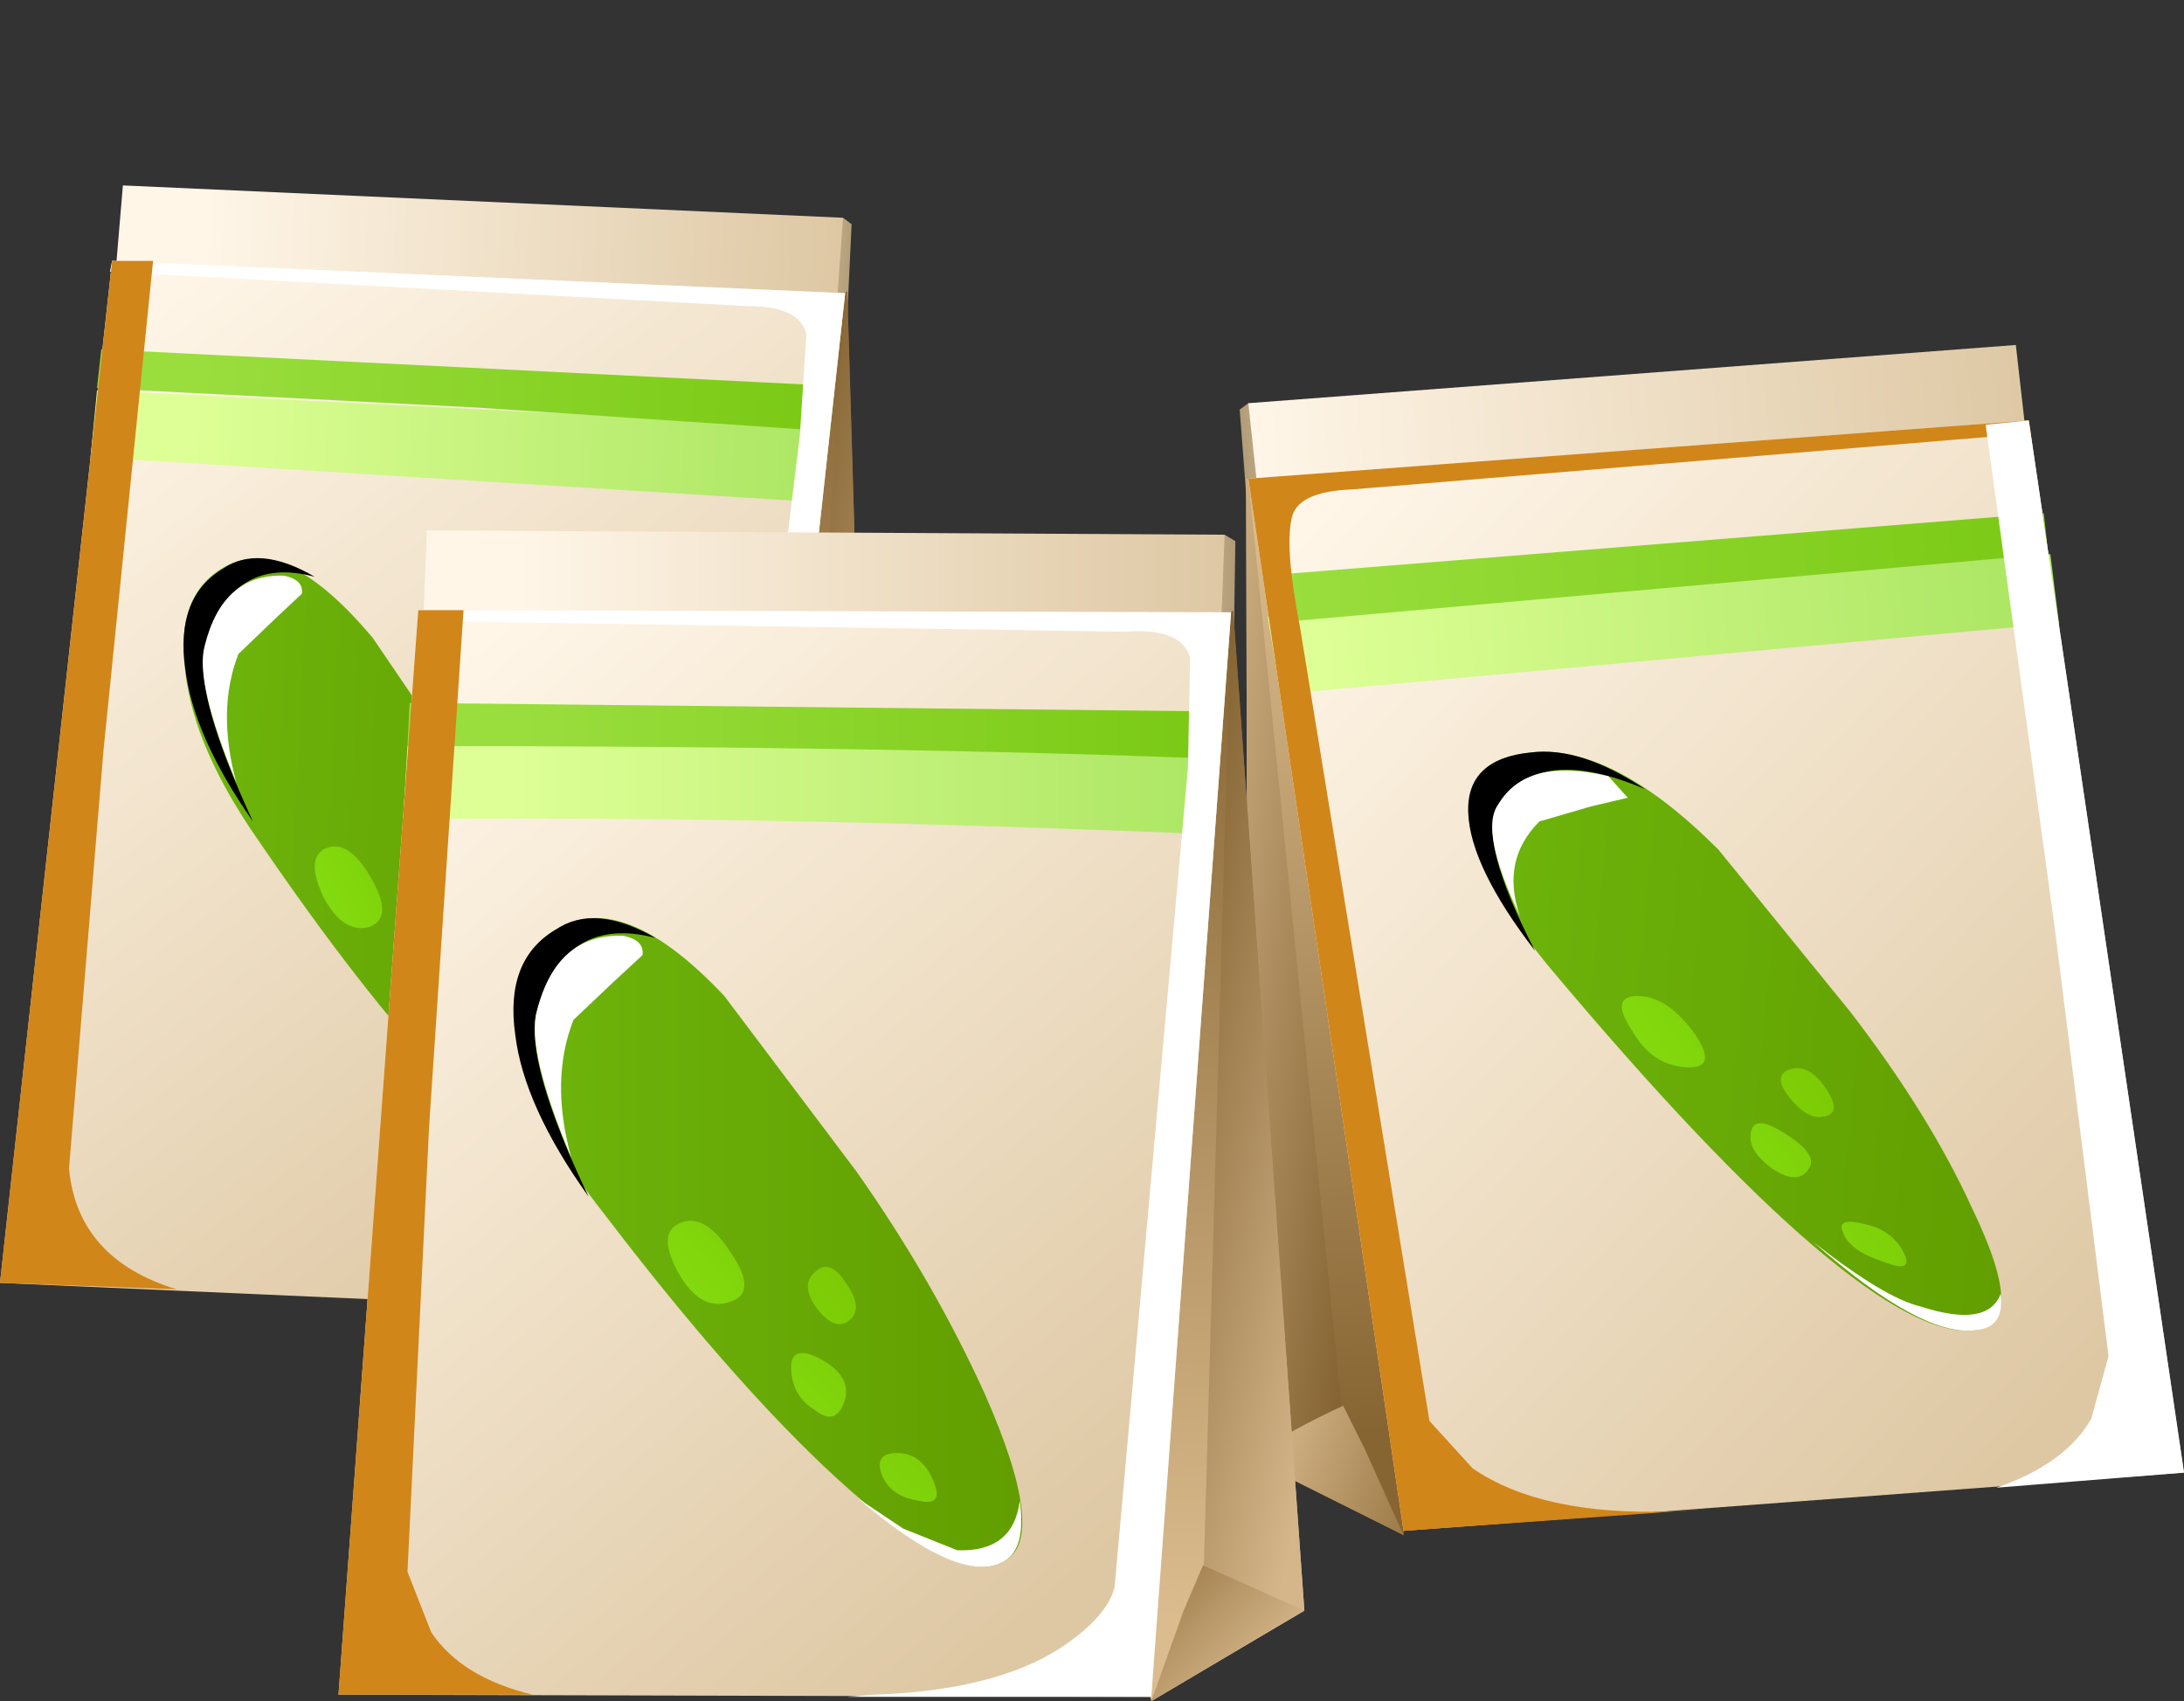 <?xml version="1.0" encoding="UTF-8" standalone="no"?>
<svg xmlns:xlink="http://www.w3.org/1999/xlink" height="39.45px" width="50.65px" xmlns="http://www.w3.org/2000/svg">
  <rect width="100%" height="100%" fill="#333333" stroke="none"/>
  <g transform="matrix(1.0, 0.0, 0.0, 1.0, 0.0, 0.0)">
    <use height="26.25" transform="matrix(1.0, 0.0, 0.0, 1.0, 0.0, 4.3)" width="20.3" xlink:href="#shape0"/>
    <use height="24.45" transform="matrix(1.0, 0.0, 0.0, 1.0, 2.55, 6.05)" width="17.05" xlink:href="#sprite0"/>
    <use height="23.85" transform="matrix(1.0, 0.0, 0.0, 1.0, 0.0, 6.05)" width="4.1" xlink:href="#sprite1"/>
    <use height="14.55" transform="matrix(1.0, 0.0, 0.0, 1.0, 4.25, 12.95)" width="10.2" xlink:href="#shape3"/>
    <use height="1.65" transform="matrix(1.0, 0.0, 0.0, 1.0, 11.05, 25.85)" width="3.4" xlink:href="#sprite2"/>
    <use height="6.1" transform="matrix(1.0, 0.0, 0.0, 1.0, 4.25, 12.95)" width="3.05" xlink:href="#sprite3"/>
    <use height="4.8" transform="matrix(1.0, 0.0, 0.0, 1.0, 4.7, 13.35)" width="2.3" xlink:href="#sprite4"/>
    <use height="1.85" transform="matrix(1.0, 0.0, 0.0, 1.0, 7.3, 19.65)" width="1.55" xlink:href="#sprite5"/>
    <use height="1.45" transform="matrix(1.0, 0.0, 0.0, 1.0, 9.75, 22.6)" width="1.15" xlink:href="#sprite6"/>
    <use height="1.3" transform="matrix(1.0, 0.0, 0.0, 1.0, 10.15, 20.75)" width="1.0" xlink:href="#sprite7"/>
    <use height="1.1" transform="matrix(1.0, 0.0, 0.0, 1.0, 11.5, 24.95)" width="1.25" xlink:href="#sprite8"/>
    <use height="27.6" transform="matrix(1.0, 0.0, 0.0, 1.0, 28.75, 8.0)" width="21.9" xlink:href="#shape11"/>
    <use height="25.75" transform="matrix(1.0, 0.0, 0.0, 1.0, 28.95, 9.75)" width="18.15" xlink:href="#sprite9"/>
    <use height="24.75" transform="matrix(1.0, 0.0, 0.0, 1.0, 46.05, 9.75)" width="4.6" xlink:href="#sprite10"/>
    <use height="13.4" transform="matrix(1.0, 0.0, 0.0, 1.0, 34.1, 17.45)" width="12.3" xlink:href="#shape14"/>
    <use height="2.05" transform="matrix(1.0, 0.0, 0.0, 1.0, 42.05, 28.8)" width="4.35" xlink:href="#sprite11"/>
    <use height="4.6" transform="matrix(1.0, 0.0, 0.0, 1.0, 34.05, 17.45)" width="4.1" xlink:href="#sprite12"/>
    <use height="3.4" transform="matrix(1.0, 0.0, 0.0, 1.0, 34.6, 17.85)" width="3.15" xlink:href="#sprite13"/>
    <use height="1.65" transform="matrix(1.0, 0.0, 0.0, 1.0, 37.6, 23.1)" width="1.95" xlink:href="#sprite14"/>
    <use height="1.25" transform="matrix(1.0, 0.0, 0.0, 1.0, 40.6, 26.05)" width="1.4" xlink:href="#sprite15"/>
    <use height="1.15" transform="matrix(1.0, 0.0, 0.0, 1.0, 41.3, 24.75)" width="1.25" xlink:href="#sprite16"/>
    <use height="1.0" transform="matrix(1.0, 0.0, 0.0, 1.0, 42.7, 28.35)" width="1.5" xlink:href="#sprite17"/>
    <use height="27.15" transform="matrix(1.0, 0.0, 0.0, 1.0, 7.85, 12.3)" width="22.4" xlink:href="#shape22"/>
    <use height="25.2" transform="matrix(1.0, 0.0, 0.0, 1.0, 9.7, 14.15)" width="18.85" xlink:href="#sprite18"/>
    <use height="25.15" transform="matrix(1.0, 0.0, 0.0, 1.0, 7.85, 14.15)" width="4.5" xlink:href="#sprite19"/>
    <use height="15.05" transform="matrix(1.0, 0.0, 0.0, 1.0, 11.9, 21.3)" width="11.8" xlink:href="#shape25"/>
    <use height="1.6" transform="matrix(1.0, 0.0, 0.0, 1.0, 19.9, 34.75)" width="3.8" xlink:href="#sprite20"/>
    <use height="6.45" transform="matrix(1.0, 0.0, 0.0, 1.0, 11.9, 21.3)" width="3.3" xlink:href="#sprite21"/>
    <use height="5.15" transform="matrix(1.0, 0.0, 0.0, 1.0, 12.4, 21.7)" width="2.5" xlink:href="#sprite22"/>
    <use height="1.95" transform="matrix(1.0, 0.0, 0.0, 1.0, 15.5, 28.3)" width="1.75" xlink:href="#sprite23"/>
    <use height="1.45" transform="matrix(1.0, 0.0, 0.0, 1.0, 18.35, 31.4)" width="1.25" xlink:href="#sprite24"/>
    <use height="1.3" transform="matrix(1.0, 0.0, 0.0, 1.0, 18.75, 29.4)" width="1.1" xlink:href="#sprite25"/>
    <use height="1.15" transform="matrix(1.0, 0.0, 0.0, 1.0, 20.4, 33.7)" width="1.3" xlink:href="#sprite26"/>
  </g>
  <defs>
    <g id="shape0" transform="matrix(1.0, 0.0, 0.0, 1.0, 0.0, -4.3)">
      <path d="M16.35 8.05 L19.55 5.05 19.75 5.2 19.6 8.35 16.45 8.7 16.35 8.05" fill="url(#gradient0)" fill-rule="evenodd" stroke="none"/>
      <path d="M19.2 10.0 L2.45 9.05 2.85 4.3 19.55 5.05 19.2 10.0" fill="url(#gradient1)" fill-rule="evenodd" stroke="none"/>
      <path d="M13.85 11.55 L19.65 6.75 20.3 28.7 17.0 30.55 13.85 11.55" fill="url(#gradient2)" fill-rule="evenodd" stroke="none"/>
      <path d="M18.1 29.95 L19.6 6.8 19.65 6.8 20.3 28.7 18.1 29.95" fill="url(#gradient3)" fill-rule="evenodd" stroke="none"/>
      <path d="M17.0 30.55 L18.2 27.65 20.3 28.7 17.0 30.55" fill="url(#gradient4)" fill-rule="evenodd" stroke="none"/>
      <path d="M17.0 30.5 L0.0 29.75 2.6 6.05 19.6 6.8 17.0 30.5" fill="url(#gradient5)" fill-rule="evenodd" stroke="none"/>
      <path d="M2.25 9.05 L19.25 9.9 19.05 11.65 2.1 10.6 2.25 9.05" fill="url(#gradient6)" fill-rule="evenodd" stroke="none"/>
      <path d="M2.35 8.1 L19.35 8.95 19.25 10.0 11.05 9.45 2.25 9.0 2.35 8.1" fill="url(#gradient7)" fill-rule="evenodd" stroke="none"/>
    </g>
    <linearGradient gradientTransform="matrix(0.002, 1.0E-4, 1.0E-4, -0.002, 18.2, 6.9)" gradientUnits="userSpaceOnUse" id="gradient0" spreadMethod="pad" x1="-819.2" x2="819.2">
      <stop offset="0.0" stop-color="#fff6e8"/>
      <stop offset="1.0" stop-color="#b09a74"/>
    </linearGradient>
    <linearGradient gradientTransform="matrix(0.009, 4.0E-4, 4.0E-4, -0.009, 12.0, 7.2)" gradientUnits="userSpaceOnUse" id="gradient1" spreadMethod="pad" x1="-819.2" x2="819.2">
      <stop offset="0.0" stop-color="#fff6e8"/>
      <stop offset="1.0" stop-color="#dec8a4"/>
    </linearGradient>
    <linearGradient gradientTransform="matrix(-8.0E-4, 0.013, 0.013, 8.0E-4, 17.2, 17.9)" gradientUnits="userSpaceOnUse" id="gradient2" spreadMethod="pad" x1="-819.2" x2="819.2">
      <stop offset="0.0" stop-color="#876533"/>
      <stop offset="1.0" stop-color="#dbbc8e"/>
    </linearGradient>
    <linearGradient gradientTransform="matrix(0.004, 0.001, 0.001, -0.004, 19.2, 18.45)" gradientUnits="userSpaceOnUse" id="gradient3" spreadMethod="pad" x1="-819.2" x2="819.2">
      <stop offset="0.0" stop-color="#7d5b2a"/>
      <stop offset="1.0" stop-color="#d4b68a"/>
    </linearGradient>
    <linearGradient gradientTransform="matrix(0.002, 0.002, 0.002, -0.002, 17.45, 28.8)" gradientUnits="userSpaceOnUse" id="gradient4" spreadMethod="pad" x1="-819.2" x2="819.2">
      <stop offset="0.0" stop-color="#87622d"/>
      <stop offset="1.0" stop-color="#d4b68a"/>
    </linearGradient>
    <linearGradient gradientTransform="matrix(0.009, 0.012, 0.012, -0.009, 9.25, 17.55)" gradientUnits="userSpaceOnUse" id="gradient5" spreadMethod="pad" x1="-819.2" x2="819.2">
      <stop offset="0.0" stop-color="#fff6e8"/>
      <stop offset="1.0" stop-color="#dec8a4"/>
    </linearGradient>
    <linearGradient gradientTransform="matrix(0.009, 4.0E-4, 4.0E-4, -0.009, 11.7, 10.35)" gradientUnits="userSpaceOnUse" id="gradient6" spreadMethod="pad" x1="-819.2" x2="819.2">
      <stop offset="0.0" stop-color="#deff96"/>
      <stop offset="1.0" stop-color="#ace663"/>
    </linearGradient>
    <linearGradient gradientTransform="matrix(0.009, 4.0E-4, 4.0E-4, -0.009, 11.85, 9.1)" gradientUnits="userSpaceOnUse" id="gradient7" spreadMethod="pad" x1="-819.2" x2="819.2">
      <stop offset="0.0" stop-color="#9ade3e"/>
      <stop offset="1.0" stop-color="#7ac914"/>
    </linearGradient>
    <g id="sprite0" transform="matrix(1.0, 0.0, 0.0, 1.0, 0.0, 0.0)">
      <use height="24.45" transform="matrix(1.0, 0.0, 0.0, 1.0, 0.0, 0.0)" width="17.05" xlink:href="#shape1"/>
    </g>
    <g id="shape1" transform="matrix(1.0, 0.0, 0.0, 1.0, 0.0, 0.0)">
      <path d="M16.0 4.05 L16.15 1.7 Q16.0 1.05 14.8 1.05 L0.0 0.25 0.05 0.0 17.05 0.75 14.45 24.45 7.85 24.15 8.65 24.15 Q11.45 24.2 12.9 23.1 13.65 22.55 13.8 22.0 L16.0 4.05" fill="#ffffff" fill-rule="evenodd" stroke="none"/>
    </g>
    <g id="sprite1" transform="matrix(1.0, 0.0, 0.0, 1.0, 0.0, 0.0)">
      <use height="23.85" transform="matrix(1.0, 0.0, 0.0, 1.0, 0.0, 0.0)" width="4.1" xlink:href="#shape2"/>
    </g>
    <g id="shape2" transform="matrix(1.0, 0.0, 0.0, 1.0, 0.0, 0.0)">
      <path d="M2.6 0.0 L3.55 0.0 2.4 11.35 1.6 21.05 Q1.8 23.15 4.1 23.85 L0.0 23.7 2.6 0.0" fill="#d18619" fill-rule="evenodd" stroke="none"/>
    </g>
    <g id="shape3" transform="matrix(1.0, 0.0, 0.0, 1.0, -4.25, -12.95)">
      <path d="M5.2 13.15 Q6.6 12.35 8.65 14.8 L11.3 18.7 Q12.9 21.3 13.8 23.75 15.0 26.85 14.05 27.4 13.0 28.0 10.35 25.1 8.35 22.95 6.0 19.5 4.5 17.35 4.3 15.6 4.05 13.8 5.2 13.15" fill="url(#gradient8)" fill-rule="evenodd" stroke="none"/>
    </g>
    <linearGradient gradientTransform="matrix(0.006, 3.0E-4, 3.0E-4, -0.006, 9.35, 20.2)" gradientUnits="userSpaceOnUse" id="gradient8" spreadMethod="pad" x1="-819.2" x2="819.2">
      <stop offset="0.0" stop-color="#6db50c"/>
      <stop offset="1.0" stop-color="#629e00"/>
    </linearGradient>
    <g id="sprite2" transform="matrix(1.0, 0.0, 0.0, 1.0, 0.0, 0.0)">
      <use height="1.65" transform="matrix(1.0, 0.0, 0.0, 1.0, 0.0, 0.0)" width="3.4" xlink:href="#shape4"/>
    </g>
    <g id="shape4" transform="matrix(1.0, 0.0, 0.0, 1.0, 0.0, 0.0)">
      <path d="M3.0 1.55 Q2.1 2.1 0.0 0.0 1.4 1.15 2.0 1.2 3.25 1.4 3.4 0.2 3.5 1.3 3.0 1.55" fill="#ffffff" fill-rule="evenodd" stroke="none"/>
    </g>
    <g id="sprite3" transform="matrix(1.0, 0.0, 0.0, 1.0, 0.0, 0.0)">
      <use height="6.45" transform="matrix(0.924, 0.0, 0.0, 0.946, 0.0, 0.0)" width="3.3" xlink:href="#shape5"/>
    </g>
    <g id="shape5" transform="matrix(1.0, 0.0, 0.0, 1.0, 0.0, 0.0)">
      <path d="M3.3 0.45 Q1.2 -0.1 0.55 2.15 0.25 3.3 1.75 6.45 0.25 4.35 0.05 2.7 -0.2 0.95 1.0 0.25 1.9 -0.35 3.3 0.45" fill="#000000" fill-rule="evenodd" stroke="none"/>
    </g>
    <g id="sprite4" transform="matrix(1.0, 0.0, 0.0, 1.0, 0.0, 0.0)">
      <use height="5.15" transform="matrix(0.92, 0.0, 0.0, 0.932, 0.0, 0.0)" width="2.5" xlink:href="#shape6"/>
    </g>
    <g id="shape6" transform="matrix(1.0, 0.0, 0.0, 1.0, 0.0, 0.0)">
      <path d="M2.05 0.0 Q2.55 0.1 2.5 0.45 L1.85 1.05 0.9 1.95 Q0.35 3.35 0.85 5.15 -0.2 2.65 0.05 1.75 0.5 -0.05 2.05 0.0" fill="#ffffff" fill-rule="evenodd" stroke="none"/>
    </g>
    <g id="sprite5" transform="matrix(1.0, 0.0, 0.0, 1.0, 0.0, 0.0)">
      <use height="1.85" transform="matrix(1.0, 0.0, 0.0, 1.0, 0.0, 0.0)" width="1.55" xlink:href="#shape7"/>
    </g>
    <g id="shape7" transform="matrix(1.0, 0.0, 0.0, 1.0, 0.0, 0.0)">
      <path d="M1.3 0.7 Q1.85 1.65 1.25 1.85 0.65 2.0 0.2 1.15 -0.2 0.3 0.2 0.05 0.75 -0.25 1.3 0.7" fill="url(#gradient9)" fill-rule="evenodd" stroke="none"/>
    </g>
    <linearGradient gradientTransform="matrix(0.002, -0.001, -0.001, -0.002, 1.75, 0.25)" gradientUnits="userSpaceOnUse" id="gradient9" spreadMethod="pad" x1="-819.2" x2="819.2">
      <stop offset="0.0" stop-color="#83db0f"/>
      <stop offset="1.0" stop-color="#7ac400"/>
    </linearGradient>
    <g id="sprite6" transform="matrix(1.0, 0.0, 0.0, 1.0, 0.0, 0.05)">
      <use height="1.45" transform="matrix(1.0, 0.0, 0.0, 1.0, 0.0, -0.05)" width="1.15" xlink:href="#shape8"/>
    </g>
    <g id="shape8" transform="matrix(1.0, 0.0, 0.0, 1.0, 0.0, 0.05)">
      <path d="M0.5 0.05 Q1.25 0.45 1.1 1.05 0.9 1.65 0.45 1.25 0.0 0.95 0.0 0.35 0.0 -0.2 0.5 0.05" fill="url(#gradient10)" fill-rule="evenodd" stroke="none"/>
    </g>
    <linearGradient gradientTransform="matrix(0.002, -0.001, -0.001, -0.002, 1.2, 0.2)" gradientUnits="userSpaceOnUse" id="gradient10" spreadMethod="pad" x1="-819.2" x2="819.2">
      <stop offset="0.0" stop-color="#83db0f"/>
      <stop offset="1.0" stop-color="#7ac400"/>
    </linearGradient>
    <g id="sprite7" transform="matrix(1.0, 0.0, 0.0, 1.0, 0.05, 0.05)">
      <use height="1.3" transform="matrix(1.0, 0.0, 0.0, 1.0, -0.05, -0.05)" width="1.0" xlink:href="#shape9"/>
    </g>
    <g id="shape9" transform="matrix(1.0, 0.0, 0.0, 1.0, 0.05, 0.05)">
      <path d="M0.8 0.4 Q1.15 1.0 0.8 1.2 0.5 1.35 0.15 0.85 -0.2 0.35 0.1 0.05 0.45 -0.25 0.8 0.4" fill="url(#gradient11)" fill-rule="evenodd" stroke="none"/>
    </g>
    <linearGradient gradientTransform="matrix(0.002, -0.001, -0.001, -0.002, 0.0, 0.95)" gradientUnits="userSpaceOnUse" id="gradient11" spreadMethod="pad" x1="-819.2" x2="819.2">
      <stop offset="0.0" stop-color="#83db0f"/>
      <stop offset="1.0" stop-color="#7ac400"/>
    </linearGradient>
    <g id="sprite8" transform="matrix(1.0, 0.0, 0.0, 1.0, 0.05, 0.0)">
      <use height="1.1" transform="matrix(1.0, 0.0, 0.0, 1.0, -0.05, 0.0)" width="1.25" xlink:href="#shape10"/>
    </g>
    <g id="shape10" transform="matrix(1.0, 0.0, 0.0, 1.0, 0.05, 0.0)">
      <path d="M0.45 0.0 Q0.9 0.05 1.15 0.6 1.35 1.2 0.75 1.05 0.2 0.9 0.0 0.4 -0.15 -0.05 0.45 0.0" fill="url(#gradient12)" fill-rule="evenodd" stroke="none"/>
    </g>
    <linearGradient gradientTransform="matrix(0.002, -0.001, -0.001, -0.002, 0.9, 0.3)" gradientUnits="userSpaceOnUse" id="gradient12" spreadMethod="pad" x1="-819.2" x2="819.2">
      <stop offset="0.0" stop-color="#83db0f"/>
      <stop offset="1.0" stop-color="#7ac400"/>
    </linearGradient>
    <g id="shape11" transform="matrix(1.0, 0.0, 0.0, 1.0, -28.75, -8.0)">
      <path d="M32.45 12.3 L32.35 13.0 29.0 12.75 28.75 9.5 28.95 9.35 32.45 12.3" fill="url(#gradient13)" fill-rule="evenodd" stroke="none"/>
      <path d="M46.75 8.0 L47.3 12.85 29.5 14.45 28.95 9.35 46.75 8.0" fill="url(#gradient14)" fill-rule="evenodd" stroke="none"/>
      <path d="M35.2 15.85 L32.55 35.6 28.95 33.8 28.9 11.1 35.2 15.85" fill="url(#gradient15)" fill-rule="evenodd" stroke="none"/>
      <path d="M31.35 35.0 L28.95 33.8 28.9 11.1 28.95 11.1 31.35 35.0" fill="url(#gradient16)" fill-rule="evenodd" stroke="none"/>
      <path d="M32.55 35.6 L28.95 33.8 Q30.05 33.1 31.15 32.6 L31.65 33.6 32.55 35.6" fill="url(#gradient17)" fill-rule="evenodd" stroke="none"/>
      <path d="M47.05 9.75 L50.65 34.15 32.55 35.5 28.95 11.1 47.05 9.75" fill="url(#gradient18)" fill-rule="evenodd" stroke="none"/>
      <path d="M47.75 14.45 L29.7 16.1 29.4 14.3 47.55 12.85 47.75 14.45" fill="url(#gradient19)" fill-rule="evenodd" stroke="none"/>
      <path d="M47.5 12.85 L29.45 14.45 29.3 13.35 47.4 11.9 47.5 12.85" fill="url(#gradient20)" fill-rule="evenodd" stroke="none"/>
    </g>
    <linearGradient gradientTransform="matrix(-0.002, 1.0E-4, -1.0E-4, -0.002, 30.4, 11.2)" gradientUnits="userSpaceOnUse" id="gradient13" spreadMethod="pad" x1="-819.2" x2="819.2">
      <stop offset="0.0" stop-color="#fff6e8"/>
      <stop offset="1.0" stop-color="#b09a74"/>
    </linearGradient>
    <linearGradient gradientTransform="matrix(0.011, -0.001, -0.001, -0.011, 38.15, 11.1)" gradientUnits="userSpaceOnUse" id="gradient14" spreadMethod="pad" x1="-819.2" x2="819.2">
      <stop offset="0.0" stop-color="#fff6e8"/>
      <stop offset="1.0" stop-color="#dec8a4"/>
    </linearGradient>
    <linearGradient gradientTransform="matrix(-7.0E-4, -0.013, 0.013, -7.0E-4, 31.9, 22.5)" gradientUnits="userSpaceOnUse" id="gradient15" spreadMethod="pad" x1="-819.2" x2="819.2">
      <stop offset="0.0" stop-color="#876533"/>
      <stop offset="1.0" stop-color="#dbbc8e"/>
    </linearGradient>
    <linearGradient gradientTransform="matrix(-0.004, -6.0E-4, 6.0E-4, -0.004, 29.75, 23.15)" gradientUnits="userSpaceOnUse" id="gradient16" spreadMethod="pad" x1="-819.2" x2="819.2">
      <stop offset="0.0" stop-color="#7d5b2a"/>
      <stop offset="1.0" stop-color="#d4b68a"/>
    </linearGradient>
    <linearGradient gradientTransform="matrix(-0.003, -0.001, 0.001, -0.003, 32.0, 33.8)" gradientUnits="userSpaceOnUse" id="gradient17" spreadMethod="pad" x1="-819.2" x2="819.2">
      <stop offset="0.0" stop-color="#87622d"/>
      <stop offset="1.0" stop-color="#d4b68a"/>
    </linearGradient>
    <linearGradient gradientTransform="matrix(0.012, 0.011, 0.011, -0.012, 39.25, 22.1)" gradientUnits="userSpaceOnUse" id="gradient18" spreadMethod="pad" x1="-819.2" x2="819.2">
      <stop offset="0.0" stop-color="#fff6e8"/>
      <stop offset="1.0" stop-color="#dec8a4"/>
    </linearGradient>
    <linearGradient gradientTransform="matrix(0.01, -9.0E-4, -9.0E-4, -0.01, 38.7, 14.4)" gradientUnits="userSpaceOnUse" id="gradient19" spreadMethod="pad" x1="-819.2" x2="819.2">
      <stop offset="0.0" stop-color="#deff96"/>
      <stop offset="1.0" stop-color="#ace663"/>
    </linearGradient>
    <linearGradient gradientTransform="matrix(0.011, -9.0E-4, -9.0E-4, -0.011, 38.75, 13.05)" gradientUnits="userSpaceOnUse" id="gradient20" spreadMethod="pad" x1="-819.2" x2="819.2">
      <stop offset="0.0" stop-color="#9ade3e"/>
      <stop offset="1.0" stop-color="#7ac914"/>
    </linearGradient>
    <g id="sprite9" transform="matrix(1.0, 0.0, 0.0, 1.0, 0.0, 0.0)">
      <use height="25.75" transform="matrix(1.0, 0.0, 0.0, 1.0, 0.0, 0.0)" width="18.15" xlink:href="#shape12"/>
    </g>
    <g id="shape12" transform="matrix(1.0, 0.0, 0.0, 1.0, 0.0, 0.0)">
      <path d="M5.2 24.3 Q6.8 25.4 9.8 25.3 L10.6 25.25 3.6 25.75 0.0 1.35 18.1 0.0 18.15 0.3 2.4 1.6 Q1.1 1.65 1.0 2.3 0.85 3.0 1.2 4.8 L4.2 23.2 5.2 24.3" fill="#d18619" fill-rule="evenodd" stroke="none"/>
    </g>
    <g id="sprite10" transform="matrix(1.0, 0.0, 0.0, 1.0, 0.0, 0.0)">
      <use height="24.75" transform="matrix(1.0, 0.0, 0.0, 1.0, 0.0, 0.0)" width="4.6" xlink:href="#shape13"/>
    </g>
    <g id="shape13" transform="matrix(1.0, 0.0, 0.0, 1.0, 0.0, 0.0)">
      <path d="M1.0 0.0 L4.6 24.4 0.25 24.75 Q1.85 24.2 2.45 23.15 L2.85 21.7 1.6 11.75 0.0 0.1 1.0 0.0" fill="#ffffff" fill-rule="evenodd" stroke="none"/>
    </g>
    <g id="shape14" transform="matrix(1.0, 0.0, 0.0, 1.0, -34.1, -17.45)">
      <path d="M42.9 23.45 Q44.75 25.85 45.75 28.05 47.05 30.75 45.8 30.85 43.25 31.15 35.95 22.45 34.25 20.4 34.1 19.0 33.95 17.6 35.5 17.45 37.4 17.25 39.85 19.7 L42.9 23.45" fill="url(#gradient21)" fill-rule="evenodd" stroke="none"/>
    </g>
    <linearGradient gradientTransform="matrix(0.008, 0.002, 0.001, -0.01, 40.3, 24.0)" gradientUnits="userSpaceOnUse" id="gradient21" spreadMethod="pad" x1="-819.2" x2="819.2">
      <stop offset="0.0" stop-color="#6db50c"/>
      <stop offset="1.0" stop-color="#629e00"/>
    </linearGradient>
    <g id="sprite11" transform="matrix(1.0, 0.0, 0.0, 1.0, 0.0, 0.0)">
      <use height="2.05" transform="matrix(1.0, 0.0, 0.0, 1.0, 0.0, 0.0)" width="4.35" xlink:href="#shape15"/>
    </g>
    <g id="shape15" transform="matrix(1.0, 0.0, 0.0, 1.0, 0.0, 0.0)">
      <path d="M3.75 2.05 Q2.5 2.2 0.0 0.0 1.65 1.3 2.5 1.5 4.05 2.0 4.35 1.2 4.45 2.0 3.75 2.05" fill="#ffffff" fill-rule="evenodd" stroke="none"/>
    </g>
    <g id="sprite12" transform="matrix(1.0, 0.0, 0.0, 1.0, 0.0, 0.0)">
      <use height="4.6" transform="matrix(1.0, 0.0, 0.0, 1.0, 0.0, 0.0)" width="4.1" xlink:href="#shape16"/>
    </g>
    <g id="shape16" transform="matrix(1.0, 0.0, 0.0, 1.0, 0.0, 0.0)">
      <path d="M4.1 0.85 Q1.65 -0.2 0.7 1.2 0.2 2.0 1.55 4.6 0.05 2.65 0.0 1.4 -0.05 0.15 1.45 0.0 2.6 -0.15 4.1 0.85" fill="#000000" fill-rule="evenodd" stroke="none"/>
    </g>
    <g id="sprite13" transform="matrix(1.0, 0.0, 0.0, 1.0, 0.0, 0.05)">
      <use height="3.4" transform="matrix(1.0, 0.0, 0.0, 1.0, 0.0, -0.05)" width="3.15" xlink:href="#shape17"/>
    </g>
    <g id="shape17" transform="matrix(1.0, 0.0, 0.0, 1.0, 0.0, 0.05)">
      <path d="M2.7 0.1 L3.15 0.6 2.3 0.8 1.1 1.15 Q0.2 2.05 0.65 3.35 -0.3 1.35 0.15 0.75 0.8 -0.35 2.7 0.1" fill="#ffffff" fill-rule="evenodd" stroke="none"/>
    </g>
    <g id="sprite14" transform="matrix(1.0, 0.0, 0.0, 1.0, 0.05, 0.0)">
      <use height="1.65" transform="matrix(1.0, 0.0, 0.0, 1.0, -0.05, 0.0)" width="1.95" xlink:href="#shape18"/>
    </g>
    <g id="shape18" transform="matrix(1.0, 0.0, 0.0, 1.0, 0.05, 0.0)">
      <path d="M1.6 0.8 Q2.25 1.7 1.45 1.65 0.65 1.6 0.2 0.8 -0.3 0.05 0.25 0.0 0.95 -0.05 1.6 0.8" fill="url(#gradient22)" fill-rule="evenodd" stroke="none"/>
    </g>
    <linearGradient gradientTransform="matrix(0.003, -0.001, -0.002, -0.003, 2.25, 0.1)" gradientUnits="userSpaceOnUse" id="gradient22" spreadMethod="pad" x1="-819.2" x2="819.2">
      <stop offset="0.0" stop-color="#83db0f"/>
      <stop offset="1.0" stop-color="#7ac400"/>
    </linearGradient>
    <g id="sprite15" transform="matrix(1.0, 0.0, 0.0, 1.0, 0.0, 0.0)">
      <use height="1.25" transform="matrix(1.0, 0.0, 0.0, 1.0, 0.0, 0.0)" width="1.4" xlink:href="#shape19"/>
    </g>
    <g id="shape19" transform="matrix(1.0, 0.0, 0.0, 1.0, 0.0, 0.0)">
      <path d="M0.65 0.15 Q1.6 0.7 1.35 1.05 1.1 1.45 0.5 1.05 -0.05 0.65 0.0 0.25 0.05 -0.2 0.65 0.15" fill="url(#gradient23)" fill-rule="evenodd" stroke="none"/>
    </g>
    <linearGradient gradientTransform="matrix(0.003, -0.001, -0.002, -0.003, 1.5, 0.15)" gradientUnits="userSpaceOnUse" id="gradient23" spreadMethod="pad" x1="-819.2" x2="819.2">
      <stop offset="0.0" stop-color="#83db0f"/>
      <stop offset="1.0" stop-color="#7ac400"/>
    </linearGradient>
    <g id="sprite16" transform="matrix(1.0, 0.0, 0.0, 1.0, 0.0, 0.05)">
      <use height="1.15" transform="matrix(1.0, 0.0, 0.0, 1.0, 0.0, -0.05)" width="1.25" xlink:href="#shape20"/>
    </g>
    <g id="shape20" transform="matrix(1.0, 0.0, 0.0, 1.0, 0.0, 0.05)">
      <path d="M1.05 0.45 Q1.45 1.05 0.95 1.1 0.6 1.15 0.2 0.65 -0.2 0.15 0.2 0.0 0.65 -0.15 1.05 0.45" fill="url(#gradient24)" fill-rule="evenodd" stroke="none"/>
    </g>
    <linearGradient gradientTransform="matrix(0.003, -0.001, -0.002, -0.003, 0.0, 0.85)" gradientUnits="userSpaceOnUse" id="gradient24" spreadMethod="pad" x1="-819.2" x2="819.2">
      <stop offset="0.0" stop-color="#83db0f"/>
      <stop offset="1.0" stop-color="#7ac400"/>
    </linearGradient>
    <g id="sprite17" transform="matrix(1.0, 0.0, 0.0, 1.0, 0.0, -0.05)">
      <use height="1.0" transform="matrix(1.0, 0.0, 0.0, 1.0, 0.0, 0.05)" width="1.5" xlink:href="#shape21"/>
    </g>
    <g id="shape21" transform="matrix(1.0, 0.0, 0.0, 1.0, 0.0, -0.05)">
      <path d="M0.6 0.1 Q1.2 0.25 1.45 0.75 1.7 1.25 0.95 0.95 0.2 0.7 0.05 0.3 -0.15 -0.1 0.6 0.1" fill="url(#gradient25)" fill-rule="evenodd" stroke="none"/>
    </g>
    <linearGradient gradientTransform="matrix(0.003, -0.001, -0.002, -0.003, 1.25, 0.3)" gradientUnits="userSpaceOnUse" id="gradient25" spreadMethod="pad" x1="-819.2" x2="819.2">
      <stop offset="0.0" stop-color="#83db0f"/>
      <stop offset="1.0" stop-color="#7ac400"/>
    </linearGradient>
    <g id="shape22" transform="matrix(1.0, 0.0, 0.0, 1.0, -7.85, -12.3)">
      <path d="M25.0 15.7 L28.4 12.4 28.65 12.55 28.6 15.85 25.15 16.35 25.0 15.7" fill="url(#gradient26)" fill-rule="evenodd" stroke="none"/>
      <path d="M28.2 17.65 L9.7 17.3 9.9 12.3 28.4 12.4 28.2 17.65" fill="url(#gradient27)" fill-rule="evenodd" stroke="none"/>
      <path d="M22.4 19.5 L28.6 14.15 30.25 37.35 26.7 39.45 22.4 19.5" fill="url(#gradient28)" fill-rule="evenodd" stroke="none"/>
      <path d="M27.85 38.75 L28.55 14.2 28.6 14.2 30.25 37.35 27.85 38.75" fill="url(#gradient29)" fill-rule="evenodd" stroke="none"/>
      <path d="M26.7 39.45 L27.45 37.35 27.9 36.3 30.25 37.35 26.7 39.45" fill="url(#gradient30)" fill-rule="evenodd" stroke="none"/>
      <path d="M26.7 39.35 L7.85 39.3 9.7 14.15 28.55 14.2 26.7 39.35" fill="url(#gradient31)" fill-rule="evenodd" stroke="none"/>
      <path d="M9.45 17.3 Q16.45 17.15 28.3 17.5 L28.15 19.35 Q17.25 18.9 9.35 19.0 L9.45 17.3" fill="url(#gradient32)" fill-rule="evenodd" stroke="none"/>
      <path d="M9.5 16.3 L28.35 16.5 28.25 17.6 Q20.75 17.3 9.45 17.3 L9.5 16.3" fill="url(#gradient33)" fill-rule="evenodd" stroke="none"/>
    </g>
    <linearGradient gradientTransform="matrix(0.002, 0.0, 0.0, -0.002, 27.05, 14.4)" gradientUnits="userSpaceOnUse" id="gradient26" spreadMethod="pad" x1="-819.2" x2="819.2">
      <stop offset="0.0" stop-color="#fff6e8"/>
      <stop offset="1.0" stop-color="#b09a74"/>
    </linearGradient>
    <linearGradient gradientTransform="matrix(0.01, 0.0, 0.0, -0.01, 20.15, 14.95)" gradientUnits="userSpaceOnUse" id="gradient27" spreadMethod="pad" x1="-819.2" x2="819.2">
      <stop offset="0.0" stop-color="#fff6e8"/>
      <stop offset="1.0" stop-color="#dec8a4"/>
    </linearGradient>
    <linearGradient gradientTransform="matrix(-3.0E-4, 0.014, 0.014, 3.0E-4, 26.4, 26.05)" gradientUnits="userSpaceOnUse" id="gradient28" spreadMethod="pad" x1="-819.2" x2="819.2">
      <stop offset="0.0" stop-color="#876533"/>
      <stop offset="1.0" stop-color="#dbbc8e"/>
    </linearGradient>
    <linearGradient gradientTransform="matrix(0.004, 9.0E-4, 9.0E-4, -0.004, 28.6, 26.55)" gradientUnits="userSpaceOnUse" id="gradient29" spreadMethod="pad" x1="-819.2" x2="819.2">
      <stop offset="0.0" stop-color="#7d5b2a"/>
      <stop offset="1.0" stop-color="#d4b68a"/>
    </linearGradient>
    <linearGradient gradientTransform="matrix(0.002, 0.002, 0.002, -0.002, 27.15, 37.55)" gradientUnits="userSpaceOnUse" id="gradient30" spreadMethod="pad" x1="-819.2" x2="819.2">
      <stop offset="0.0" stop-color="#87622d"/>
      <stop offset="1.0" stop-color="#d4b68a"/>
    </linearGradient>
    <linearGradient gradientTransform="matrix(0.01, 0.012, 0.012, -0.01, 17.6, 26.05)" gradientUnits="userSpaceOnUse" id="gradient31" spreadMethod="pad" x1="-819.2" x2="819.2">
      <stop offset="0.0" stop-color="#fff6e8"/>
      <stop offset="1.0" stop-color="#dec8a4"/>
    </linearGradient>
    <linearGradient gradientTransform="matrix(0.01, 0.0, 0.0, -0.01, 19.95, 18.3)" gradientUnits="userSpaceOnUse" id="gradient32" spreadMethod="pad" x1="-819.2" x2="819.2">
      <stop offset="0.0" stop-color="#deff96"/>
      <stop offset="1.0" stop-color="#ace663"/>
    </linearGradient>
    <linearGradient gradientTransform="matrix(0.01, 0.0, 0.0, -0.01, 20.05, 16.95)" gradientUnits="userSpaceOnUse" id="gradient33" spreadMethod="pad" x1="-819.2" x2="819.2">
      <stop offset="0.0" stop-color="#9ade3e"/>
      <stop offset="1.0" stop-color="#7ac914"/>
    </linearGradient>
    <g id="sprite18" transform="matrix(1.0, 0.0, 0.0, 1.0, 0.0, 0.0)">
      <use height="25.2" transform="matrix(1.0, 0.0, 0.0, 1.0, 0.0, 0.0)" width="18.85" xlink:href="#shape23"/>
    </g>
    <g id="shape23" transform="matrix(1.0, 0.0, 0.0, 1.0, 0.0, 0.0)">
      <path d="M15.2 23.85 Q16.0 23.25 16.15 22.65 L17.85 3.65 17.9 1.1 Q17.7 0.4 16.4 0.5 L0.0 0.25 0.0 0.0 18.85 0.05 17.0 25.2 9.95 25.2 10.55 25.15 Q13.65 25.05 15.2 23.85" fill="#ffffff" fill-rule="evenodd" stroke="none"/>
    </g>
    <g id="sprite19" transform="matrix(1.0, 0.0, 0.0, 1.0, 0.0, 0.0)">
      <use height="25.15" transform="matrix(1.0, 0.0, 0.0, 1.0, 0.0, 0.0)" width="4.5" xlink:href="#shape24"/>
    </g>
    <g id="shape24" transform="matrix(1.0, 0.0, 0.0, 1.0, 0.0, 0.0)">
      <path d="M1.85 0.0 L2.9 0.0 2.1 12.0 1.6 22.3 2.15 23.7 Q2.85 24.75 4.5 25.15 L0.0 25.15 1.85 0.0" fill="#d18619" fill-rule="evenodd" stroke="none"/>
    </g>
    <g id="shape25" transform="matrix(1.0, 0.0, 0.0, 1.0, -11.9, -21.3)">
      <path d="M12.9 21.55 Q14.45 20.6 16.8 23.1 L19.85 27.15 Q21.65 29.7 22.85 32.35 24.3 35.65 23.3 36.2 22.15 36.9 19.05 33.95 16.8 31.8 14.05 28.2 12.3 26.0 12.0 24.15 11.65 22.3 12.9 21.55" fill="url(#gradient34)" fill-rule="evenodd" stroke="none"/>
    </g>
    <linearGradient gradientTransform="matrix(0.007, 0.0, 0.0, -0.007, 17.8, 28.85)" gradientUnits="userSpaceOnUse" id="gradient34" spreadMethod="pad" x1="-819.2" x2="819.2">
      <stop offset="0.0" stop-color="#6db50c"/>
      <stop offset="1.0" stop-color="#629e00"/>
    </linearGradient>
    <g id="sprite20" transform="matrix(1.0, 0.0, 0.0, 1.0, 0.0, 0.0)">
      <use height="1.6" transform="matrix(1.0, 0.0, 0.0, 1.0, 0.0, 0.0)" width="3.8" xlink:href="#shape26"/>
    </g>
    <g id="shape26" transform="matrix(1.0, 0.0, 0.0, 1.0, 0.0, 0.0)">
      <path d="M3.4 1.45 Q2.4 2.05 0.0 0.0 L1.05 0.7 2.3 1.2 Q3.6 1.25 3.75 0.05 3.9 1.15 3.4 1.45" fill="#ffffff" fill-rule="evenodd" stroke="none"/>
    </g>
    <g id="sprite21" transform="matrix(1.0, 0.0, 0.0, 1.0, 0.0, 0.0)">
      <use height="6.45" transform="matrix(1.0, 0.0, 0.0, 1.0, 0.0, 0.0)" width="3.3" xlink:href="#shape5"/>
    </g>
    <g id="sprite22" transform="matrix(1.0, 0.0, 0.0, 1.0, 0.0, 0.0)">
      <use height="5.15" transform="matrix(1.0, 0.0, 0.0, 1.0, 0.0, 0.0)" width="2.5" xlink:href="#shape6"/>
    </g>
    <g id="sprite23" transform="matrix(1.0, 0.0, 0.0, 1.0, 0.0, 0.0)">
      <use height="1.95" transform="matrix(1.0, 0.0, 0.0, 1.0, 0.0, 0.0)" width="1.75" xlink:href="#shape27"/>
    </g>
    <g id="shape27" transform="matrix(1.0, 0.0, 0.0, 1.0, 0.0, 0.0)">
      <path d="M0.2 0.1 Q0.8 -0.25 1.45 0.75 2.1 1.7 1.4 1.9 0.75 2.1 0.25 1.25 -0.25 0.35 0.2 0.1" fill="url(#gradient35)" fill-rule="evenodd" stroke="none"/>
    </g>
    <linearGradient gradientTransform="matrix(0.002, -0.002, -0.002, -0.002, 1.9, 0.2)" gradientUnits="userSpaceOnUse" id="gradient35" spreadMethod="pad" x1="-819.2" x2="819.2">
      <stop offset="0.0" stop-color="#83db0f"/>
      <stop offset="1.0" stop-color="#7ac400"/>
    </linearGradient>
    <g id="sprite24" transform="matrix(1.0, 0.0, 0.0, 1.0, 0.0, 0.0)">
      <use height="1.45" transform="matrix(1.0, 0.0, 0.0, 1.0, 0.0, 0.0)" width="1.25" xlink:href="#shape28"/>
    </g>
    <g id="shape28" transform="matrix(1.0, 0.0, 0.0, 1.0, 0.0, 0.0)">
      <path d="M0.55 0.05 Q1.4 0.45 1.25 1.05 1.05 1.7 0.55 1.3 0.05 1.0 0.0 0.4 -0.05 -0.2 0.55 0.05" fill="url(#gradient36)" fill-rule="evenodd" stroke="none"/>
    </g>
    <linearGradient gradientTransform="matrix(0.002, -0.002, -0.002, -0.002, 1.3, 0.15)" gradientUnits="userSpaceOnUse" id="gradient36" spreadMethod="pad" x1="-819.2" x2="819.2">
      <stop offset="0.0" stop-color="#83db0f"/>
      <stop offset="1.0" stop-color="#7ac400"/>
    </linearGradient>
    <g id="sprite25" transform="matrix(1.0, 0.0, 0.0, 1.0, 0.0, 0.0)">
      <use height="1.3" transform="matrix(1.0, 0.0, 0.0, 1.0, 0.0, 0.0)" width="1.1" xlink:href="#shape29"/>
    </g>
    <g id="shape29" transform="matrix(1.0, 0.0, 0.0, 1.0, 0.0, 0.0)">
      <path d="M0.9 0.4 Q1.3 1.0 0.9 1.25 0.6 1.45 0.2 0.95 -0.2 0.4 0.15 0.1 0.5 -0.25 0.9 0.4" fill="url(#gradient37)" fill-rule="evenodd" stroke="none"/>
    </g>
    <linearGradient gradientTransform="matrix(0.002, -0.002, -0.002, -0.002, 0.05, 1.0)" gradientUnits="userSpaceOnUse" id="gradient37" spreadMethod="pad" x1="-819.2" x2="819.2">
      <stop offset="0.0" stop-color="#83db0f"/>
      <stop offset="1.0" stop-color="#7ac400"/>
    </linearGradient>
    <g id="sprite26" transform="matrix(1.0, 0.0, 0.0, 1.0, 0.0, 0.0)">
      <use height="1.15" transform="matrix(1.0, 0.0, 0.0, 1.0, 0.0, 0.0)" width="1.3" xlink:href="#shape30"/>
    </g>
    <g id="shape30" transform="matrix(1.0, 0.0, 0.0, 1.0, 0.0, 0.0)">
      <path d="M0.5 0.0 Q1.0 0.05 1.25 0.65 1.5 1.25 0.9 1.1 0.25 1.0 0.05 0.5 -0.15 -0.05 0.5 0.0" fill="url(#gradient38)" fill-rule="evenodd" stroke="none"/>
    </g>
    <linearGradient gradientTransform="matrix(0.002, -0.002, -0.002, -0.002, 1.05, 0.3)" gradientUnits="userSpaceOnUse" id="gradient38" spreadMethod="pad" x1="-819.2" x2="819.2">
      <stop offset="0.0" stop-color="#83db0f"/>
      <stop offset="1.0" stop-color="#7ac400"/>
    </linearGradient>
  </defs>
</svg>

